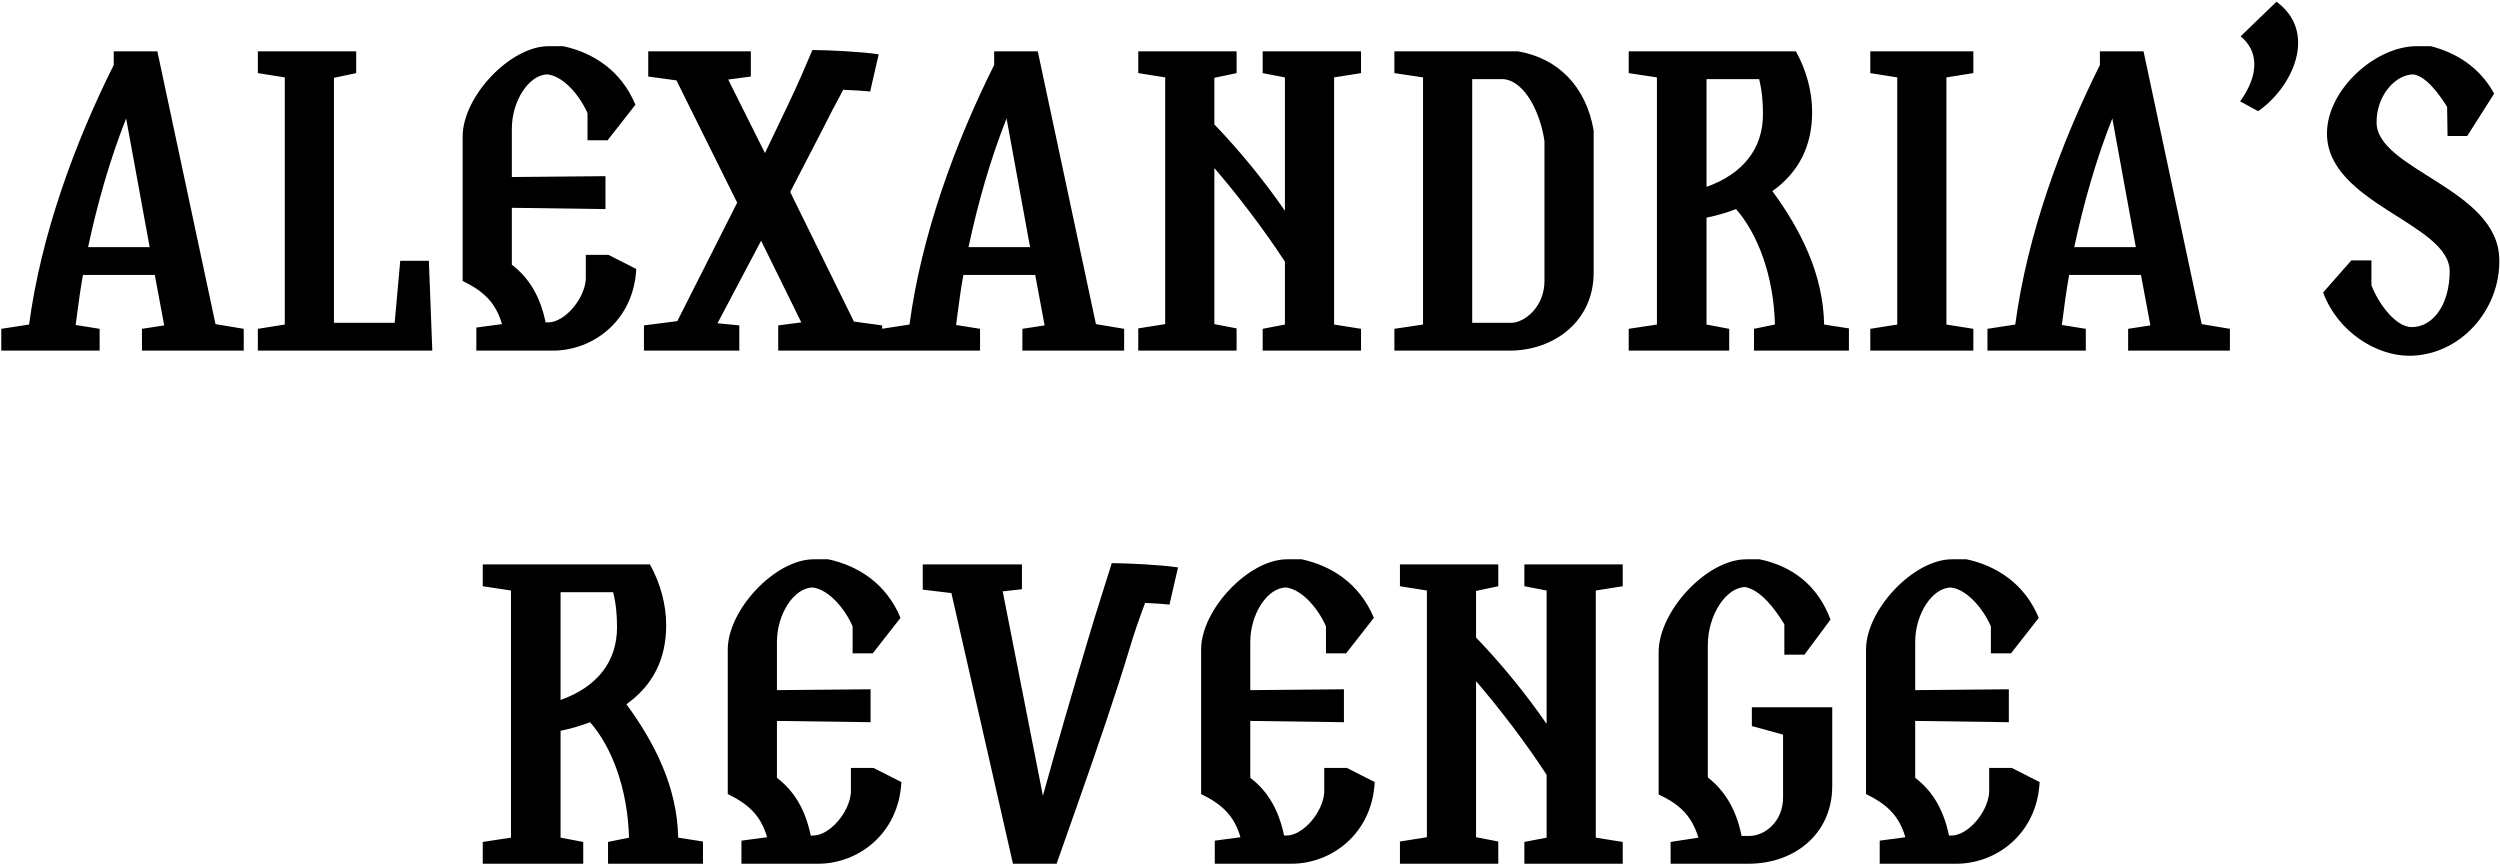 <?xml version="1.0" encoding="UTF-8"?>
<svg width="877px" height="303px" viewBox="0 0 877 303" version="1.1" xmlns="http://www.w3.org/2000/svg" xmlns:xlink="http://www.w3.org/1999/xlink">
    <!-- Generator: Sketch 58 (84663) - https://sketch.com -->
    <title>Alexandria’sRevenge</title>
    <desc>Created with Sketch.</desc>
    <g id="Page-1" stroke="none" stroke-width="1" fill="none" fill-rule="evenodd">
        <g id="Desktop-HD" transform="translate(-279, -123)" fill="#000000" fill-rule="nonzero">
            <g id="Group" transform="translate(0, -140)">
                <path d="M354.6,376.7 L334.2,281 L318.9,281 L318.9,285.8 C305.1,313.4 293.4,345.5 289.2,376.85 L279.45,378.35 L279.45,386 L313.95,386 L313.95,378.35 L305.55,377 L306.053,373.1 C306.648,368.55 307.283,364 308.1,359.45 L333.3,359.45 L336.6,377.15 L328.8,378.35 L328.8,386 L364.5,386 L364.5,378.35 L354.6,376.7 Z M309.9,349.7 C313.2,334.25 317.55,318.95 323.25,304.55 L331.5,349.7 L309.9,349.7 Z M429.45,354.5 L419.4,354.5 L417.45,376.25 L396.15,376.25 L396.15,290.3 L403.95,288.65 L403.95,281 L369.45,281 L369.45,288.65 L378.9,290.15 L378.9,376.85 L369.45,378.35 L369.45,386 L430.65,386 L429.45,354.5 Z M492.45,352.4 L484.5,352.4 L484.5,360.95 C484.05,368 477,376.1 471.3,376.1 L470.4,376.1 C468.45,366.65 464.4,360.35 458.55,355.85 L458.55,335.9 L491.4,336.35 L491.4,324.8 L458.55,325.1 L458.55,308.15 C458.55,298.4 464.55,289.1 471.15,289.1 C477,289.85 482.7,297.05 485.1,302.75 L485.1,312.2 L492.15,312.2 L501.9,299.75 C496.95,287.75 487.05,281.45 476.55,279.2 L471.45,279.2 C457.95,279.2 441.3,296.9 441.3,310.85 L441.3,361.55 C448.35,365 452.85,368.9 455.1,376.7 L446.1,377.9 L446.1,386 L472.95,386 C487.2,386 501.3,375.35 502.2,357.35 L492.45,352.4 Z M578.55,375.8 L556.2,330.35 L567.3,308.9 C569.7,304.1 572.1,299.45 574.8,294.5 L576.597,294.583 C579.285,294.71 581.918,294.855 584.25,295.1 L587.25,282.05 C581.4,281.15 569.4,280.55 564,280.55 L563.501,281.687 C561.732,285.767 559.263,291.85 555.3,300.05 L547.35,316.7 L534.45,290.9 L542.4,289.85 L542.4,281 L506.4,281 L506.4,289.85 L516.3,291.2 L537.6,334.1 L516.6,375.65 L504.9,377.15 L504.9,386 L538.35,386 L538.35,377.15 L530.7,376.4 L546,347.45 L560.1,376.1 L552,377.15 L552,386 L588.45,386 L588.45,377.15 L578.55,375.8 Z M663.45,376.7 L643.05,281 L627.75,281 L627.75,285.8 C613.95,313.4 602.25,345.5 598.05,376.85 L588.3,378.35 L588.3,386 L622.8,386 L622.8,378.35 L614.4,377 L614.903,373.1 C615.498,368.55 616.133,364 616.95,359.45 L642.15,359.45 L645.45,377.15 L637.65,378.35 L637.65,386 L673.35,386 L673.35,378.35 L663.45,376.7 Z M618.75,349.7 C622.05,334.25 626.4,318.95 632.1,304.55 L640.35,349.7 L618.75,349.7 Z M756.45,288.65 L756.45,281 L721.95,281 L721.95,288.65 L729.75,290.15 L729.75,336.95 C722.55,326.45 713.55,315.5 705,306.65 L705,290.3 L712.8,288.65 L712.8,281 L678.3,281 L678.3,288.65 L687.75,290.15 L687.75,376.7 L678.3,378.2 L678.3,386 L712.8,386 L712.8,378.2 L705,376.7 L705,321.95 C713.25,331.55 722.55,343.7 729.75,354.8 L729.75,376.85 L721.95,378.35 L721.95,386 L756.45,386 L756.45,378.35 L747,376.85 L747,290.15 L756.45,288.65 Z M811.5,281 L768.15,281 L768.15,288.65 L778.2,290.15 L778.2,376.85 L768.15,378.35 L768.15,386 L808.5,386 C824.4,386 838.05,375.5 838.05,358.7 L838.05,308.75 C835.35,293.15 825.45,283.4 811.5,281 Z M820.8,361.55 C820.8,370.7 813.75,376.25 809.1,376.25 L795.45,376.25 L795.45,290.75 L806.4,290.75 C814.2,291.5 819.45,303.05 820.8,312.5 L820.8,361.55 Z M918.9,376.85 C918.6,359.15 910.65,343.55 900.75,330.05 C910.2,323.3 914.7,314 914.7,302.3 C914.7,295.25 912.75,287.75 909,281 L850.35,281 L850.35,288.65 L860.25,290.15 L860.25,376.85 L850.35,378.35 L850.35,386 L885.6,386 L885.6,378.35 L877.65,376.85 L877.65,339.35 C881.4,338.6 884.85,337.55 888,336.35 C895.5,344.9 901.2,359.45 901.65,376.85 L894.3,378.35 L894.3,386 L927.6,386 L927.6,378.2 L918.9,376.85 Z M877.65,290.75 L896.1,290.75 C897.15,294.95 897.45,299 897.45,303.05 C897.45,315.35 890.25,324.05 877.65,328.55 L877.65,290.75 Z M971.25,288.65 L971.25,281 L935.1,281 L935.1,288.65 L944.55,290.15 L944.55,376.85 L935.1,378.35 L935.1,386 L971.25,386 L971.25,378.35 L961.8,376.85 L961.8,290.15 L971.25,288.65 Z M1051.35,376.7 L1030.95,281 L1015.65,281 L1015.65,285.8 C1001.85,313.4 990.15,345.5 985.95,376.85 L976.2,378.35 L976.2,386 L1010.7,386 L1010.7,378.35 L1002.3,377 C1003.05,371.15 1003.8,365.3 1004.85,359.45 L1030.05,359.45 L1033.35,377.15 L1025.55,378.35 L1025.55,386 L1061.25,386 L1061.25,378.35 L1051.35,376.7 Z M1006.65,349.7 C1009.95,334.25 1014.3,318.95 1020,304.55 L1028.25,349.7 L1006.65,349.7 Z M1064.85,298.55 L1071.15,302 C1083.15,293.75 1092.3,274.4 1077.6,263.6 L1065,275.75 C1071.15,280.7 1071.75,288.95 1064.85,298.55 Z M1124.1,387.8 C1141.95,387.8 1156.2,371.75 1155.75,353.9 C1155.3,329.15 1112.7,322.55 1112.7,305.9 C1112.7,296.3 1119.45,289.1 1125.6,289.1 C1130.1,289.7 1134.75,296.15 1137.45,300.5 L1137.6,310.7 L1144.5,310.7 L1153.95,295.85 C1148.7,286.25 1140.3,281.45 1131.75,279.2 L1126.8,279.2 C1112.25,279.2 1095.3,294.5 1095.3,309.8 C1095.3,334.4 1138.2,341.3 1138.35,358.1 C1138.35,369.65 1132.65,377.75 1125,377.75 C1119.45,377.75 1113.3,369.5 1110.9,363.05 L1110.9,354.35 L1103.85,354.35 L1093.95,365.6 C1099.2,379.7 1112.85,387.8 1124.1,387.8 Z M516.9,556.85 C516.6,539.15 508.65,523.55 498.75,510.05 C508.2,503.3 512.7,494 512.7,482.3 C512.7,475.25 510.75,467.75 507,461 L448.35,461 L448.35,468.65 L458.25,470.15 L458.25,556.85 L448.35,558.35 L448.35,566 L483.6,566 L483.6,558.35 L475.65,556.85 L475.65,519.35 C479.4,518.6 482.85,517.55 486,516.35 C493.5,524.9 499.2,539.45 499.65,556.85 L492.3,558.35 L492.3,566 L525.6,566 L525.6,558.2 L516.9,556.85 Z M475.65,470.75 L494.1,470.75 C495.15,474.95 495.45,479 495.45,483.05 C495.45,495.35 488.25,504.05 475.65,508.55 L475.65,470.75 Z M585.45,532.4 L577.5,532.4 L577.5,540.95 C577.05,548 570,556.1 564.3,556.1 L563.4,556.1 C561.45,546.65 557.4,540.35 551.55,535.85 L551.55,515.9 L584.4,516.35 L584.4,504.8 L551.55,505.1 L551.55,488.15 C551.55,478.4 557.55,469.1 564.15,469.1 C570,469.85 575.7,477.05 578.1,482.75 L578.1,492.2 L585.15,492.2 L594.9,479.75 C589.95,467.75 580.05,461.45 569.55,459.2 L564.45,459.2 C550.95,459.2 534.3,476.9 534.3,490.85 L534.3,541.55 C541.35,545 545.85,548.9 548.1,556.7 L539.1,557.9 L539.1,566 L565.95,566 C580.2,566 594.3,555.35 595.2,537.35 L585.45,532.4 Z M692.25,462.05 C686.4,461.15 674.4,460.55 669,460.55 L668.647,461.721 C667.386,465.848 665.291,472.195 662.7,480.65 L660.247,488.836 C655.58,504.473 650.054,523.365 644.85,542.15 L630.75,470.45 L637.5,469.7 L637.5,461 L602.7,461 L602.7,469.85 L612.75,471.05 L634.35,566 L649.65,566 L656.709,545.978 C663.341,527.103 670.327,506.854 675.15,490.85 C676.8,485.3 678.45,480.5 680.7,474.5 L682.334,474.583 C684.776,474.71 687.164,474.855 689.25,475.1 L692.25,462.05 Z M751.5,532.4 L743.55,532.4 L743.55,540.95 C743.1,548 736.05,556.1 730.35,556.1 L729.45,556.1 C727.5,546.65 723.45,540.35 717.6,535.85 L717.6,515.9 L750.45,516.35 L750.45,504.8 L717.6,505.1 L717.6,488.15 C717.6,478.4 723.6,469.1 730.2,469.1 C736.05,469.85 741.75,477.05 744.15,482.75 L744.15,492.2 L751.2,492.2 L760.95,479.75 C756,467.75 746.1,461.45 735.6,459.2 L730.5,459.2 C717,459.2 700.35,476.9 700.35,490.85 L700.35,541.55 C707.4,545 711.9,548.9 714.15,556.7 L705.15,557.9 L705.15,566 L732,566 C746.25,566 760.35,555.35 761.25,537.35 L751.5,532.4 Z M848.25,468.65 L848.25,461 L813.75,461 L813.75,468.65 L821.55,470.15 L821.55,516.95 C814.35,506.45 805.35,495.5 796.8,486.65 L796.8,470.3 L804.6,468.65 L804.6,461 L770.1,461 L770.1,468.65 L779.55,470.15 L779.55,556.7 L770.1,558.2 L770.1,566 L804.6,566 L804.6,558.2 L796.8,556.7 L796.8,501.95 C805.05,511.55 814.35,523.7 821.55,534.8 L821.55,556.85 L813.75,558.35 L813.75,566 L848.25,566 L848.25,558.35 L838.8,556.85 L838.8,470.15 L848.25,468.65 Z M893.55,511.1 L893.55,517.7 L904.5,520.7 L904.5,542.75 C904.5,551.3 898.05,556.25 892.65,556.25 L889.95,556.25 C888,546.65 883.95,540.35 878.1,535.7 L878.1,489.35 C878.1,478.7 884.55,468.95 891.3,468.95 C896.85,470.15 901.65,476.6 904.95,482 L904.95,492.65 L912,492.65 L921.15,480.35 C916.65,468.35 907.8,461.6 896.25,459.2 L891.6,459.2 C877.65,459.2 860.85,477.5 860.85,491.75 L860.85,541.7 C867.9,545 872.4,548.9 874.8,556.85 L865.05,558.35 L865.05,566 L892.35,566 C908.4,566 921.75,555.65 921.75,538.7 L921.75,511.1 L893.55,511.1 Z M984.75,532.4 L994.5,537.35 C993.6,555.35 979.5,566 965.25,566 L938.4,566 L938.4,557.9 L947.4,556.7 C945.15,548.9 940.65,545 933.6,541.55 L933.6,490.85 C933.6,476.9 950.25,459.2 963.75,459.2 L968.85,459.2 C979.35,461.45 989.25,467.75 994.2,479.75 L984.45,492.2 L977.4,492.2 L977.4,482.75 C975,477.05 969.3,469.85 963.45,469.1 C956.85,469.1 950.85,478.4 950.85,488.15 L950.85,505.1 L983.7,504.8 L983.7,516.35 L950.85,515.9 L950.85,535.85 C956.7,540.35 960.75,546.65 962.7,556.1 L963.6,556.1 C969.3,556.1 976.35,548 976.8,540.95 L976.8,532.4 L984.75,532.4 Z" id="Alexandria’sRevenge"></path>
            </g>
        </g>
    </g>
</svg>